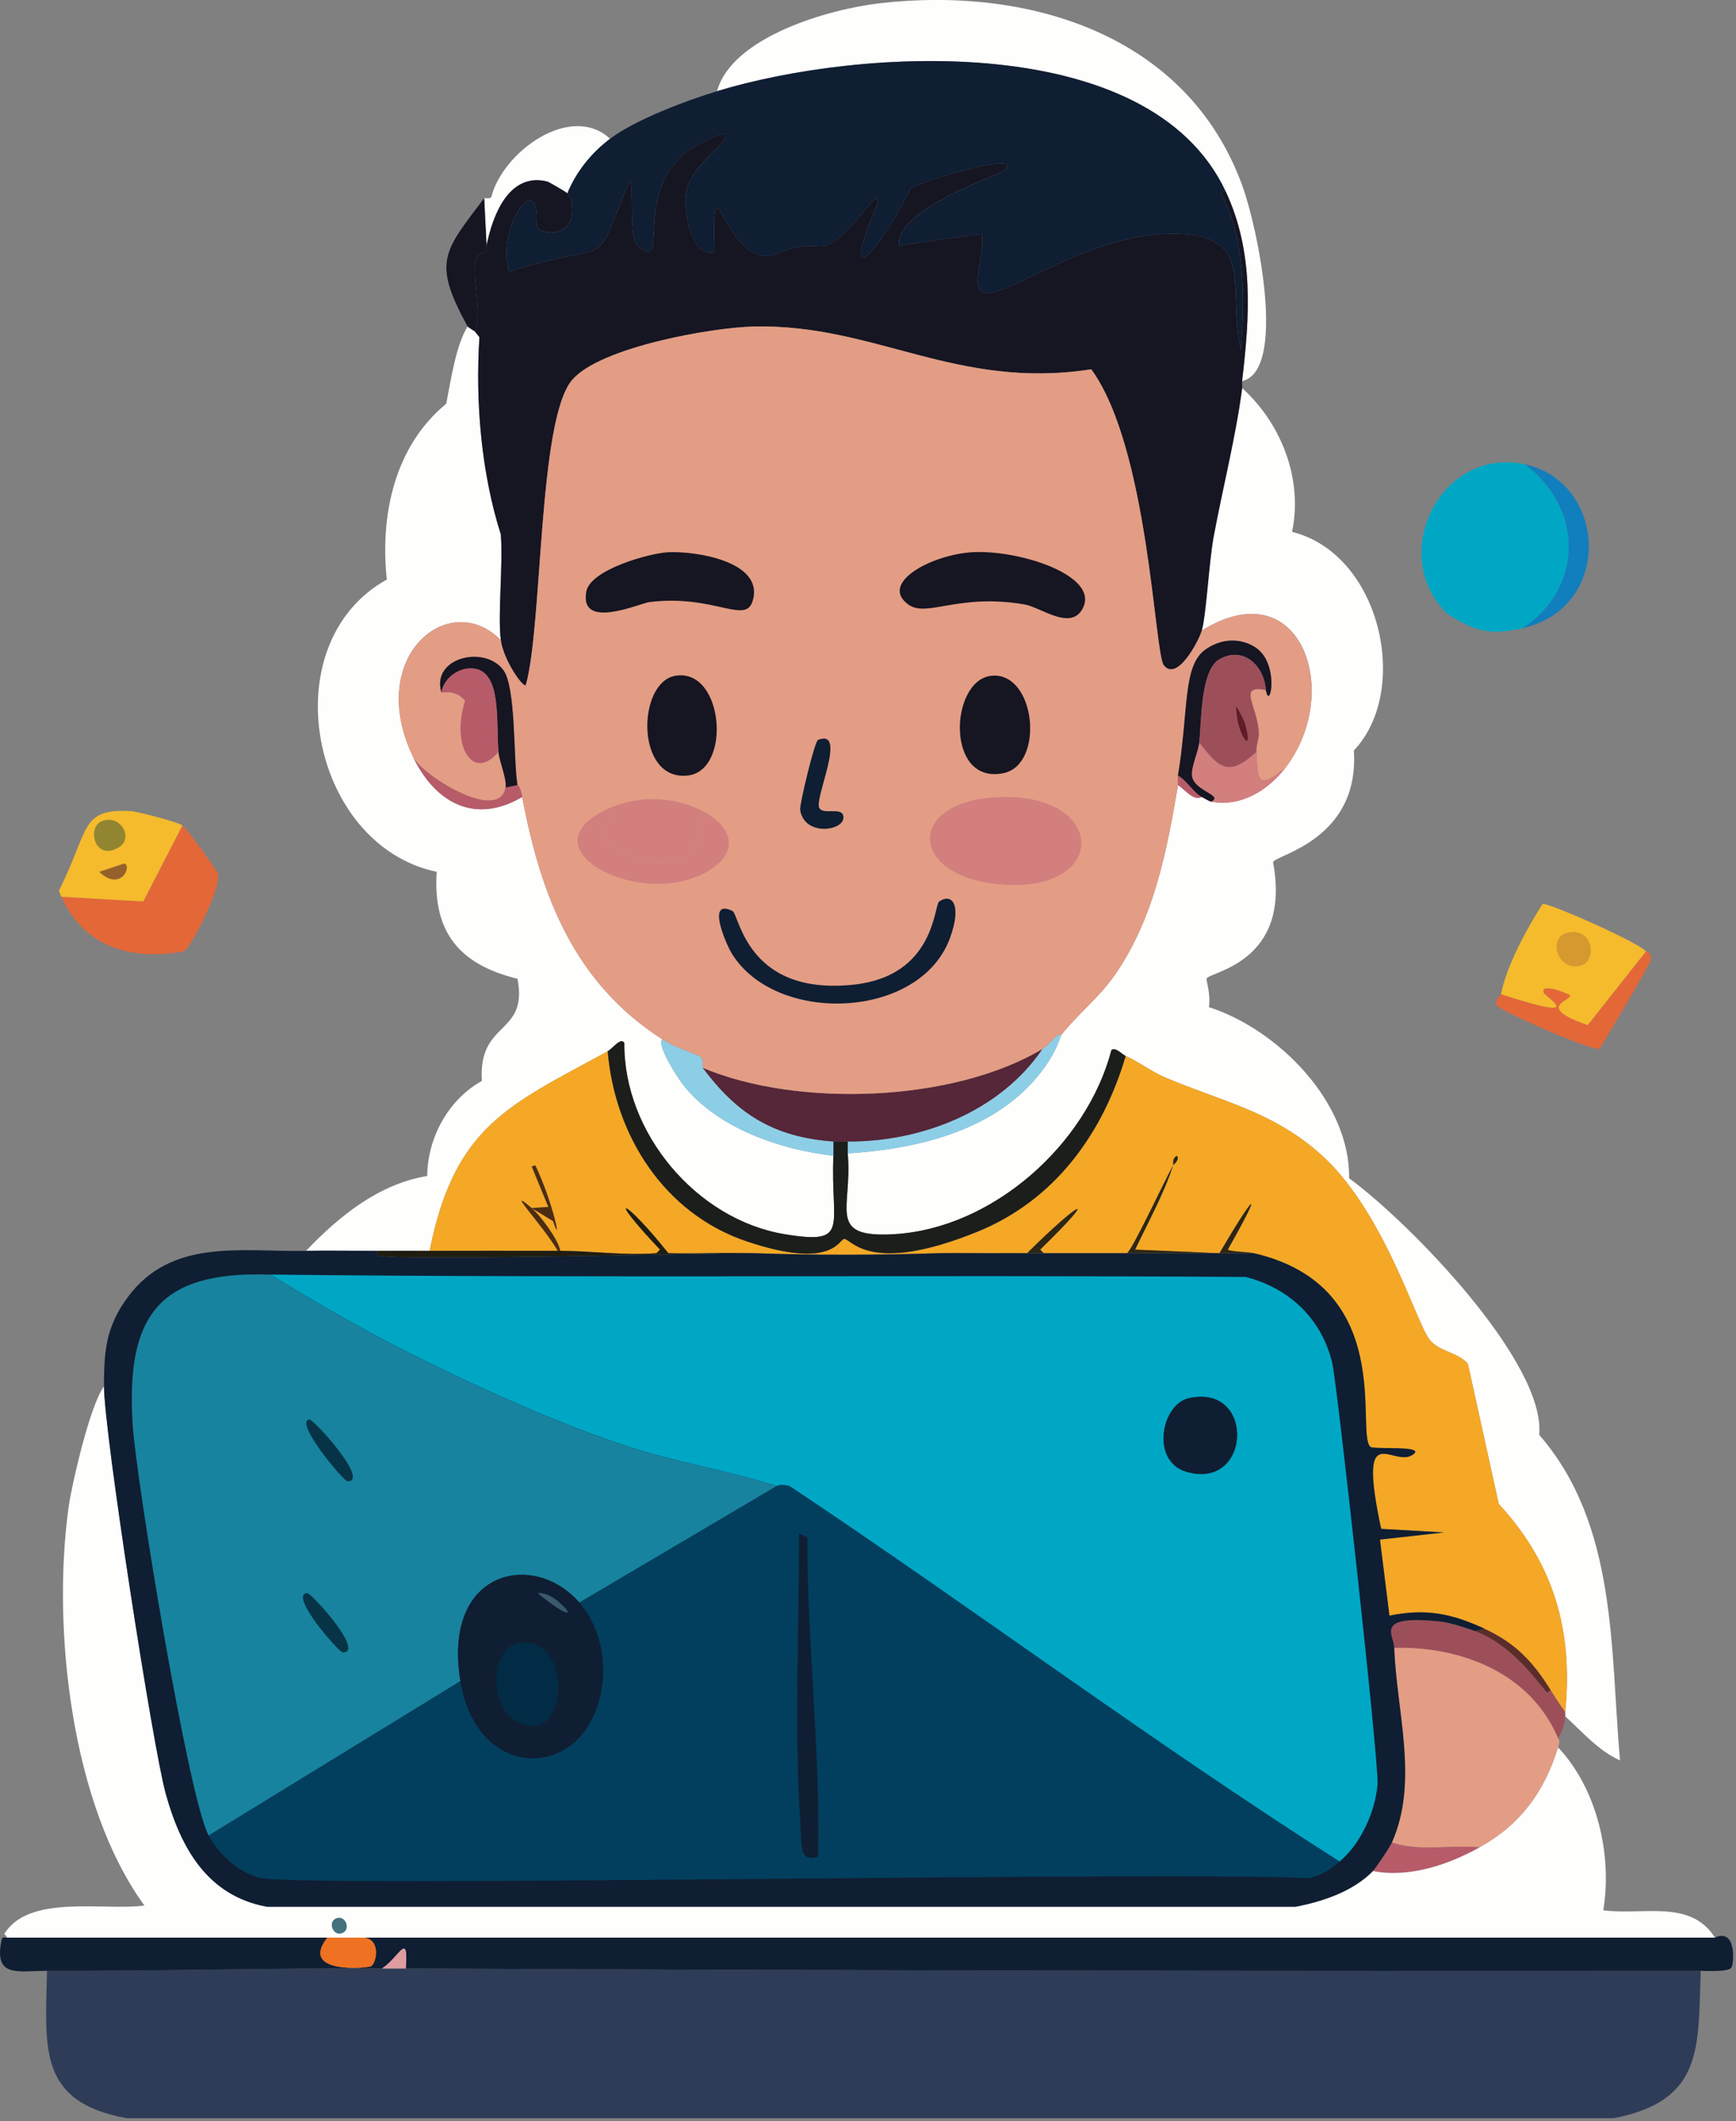 <svg width="379" height="463" viewBox="0 0 379 463" fill="none" xmlns="http://www.w3.org/2000/svg">
<rect x="0" y="0" width="379" height="463" fill="#808080" stroke="none"/>
<g clip-path="url(#clip0_47_2)">
<path d="M332.9 101.35C345.69 110.86 345.85 128.3 332.38 137.14C325.44 138.73 322.04 137.89 316.04 134.03C302.76 121.32 314.4 97.4 332.9 101.35Z" fill="#00A7C5"/>
<path d="M332.38 137.14C345.84 128.3 345.69 110.86 332.9 101.35C350.75 105.17 352.44 132.54 332.38 137.14Z" fill="#117EBD"/>
<path d="M88.59 429.69C182.83 430.15 277.05 430.29 371.29 430.21C370.73 446.93 371.95 458.53 352.36 462.37H27.64C8.06 458.83 9.96 446.8 10.26 430.21C34.61 430.3 59.03 429.57 83.4 429.69C85.14 429.69 86.85 429.69 88.59 429.69Z" fill="#2E3C57"/>
<path d="M1.45 422.95H71.48C65.15 431.02 80.42 429.67 81.08 429.17C82.36 428.21 83.21 422.7 78.75 422.95H374.41C379.08 420.83 378.57 428.41 378.04 429.43C377.47 430.53 372.56 430.21 371.3 430.21C277.06 430.29 182.84 430.15 88.6 429.69C89.18 421.34 87.24 427.17 83.41 429.69C59.05 429.57 34.62 430.3 10.27 430.21C3.99 430.19 -1.57 431.92 0.41 423.21C0.51 422.77 1.43 423 1.45 422.95Z" fill="#0F1E32"/>
<path d="M88.59 429.69C86.85 429.69 85.14 429.69 83.4 429.69C87.23 427.17 89.17 421.34 88.59 429.69Z" fill="#DF9DA2"/>
<path d="M78.73 422.95C83.19 422.7 82.34 428.21 81.06 429.17C80.4 429.67 65.13 431.02 71.46 422.95H78.72H78.73Z" fill="#EF7122"/>
<path d="M359.35 207.68C359.42 207.76 360.62 207.88 360.39 209.5C360.23 210.61 350.76 226.4 349.24 228.95C347.61 229.48 327.06 220.54 326.68 219.35C326.47 217.89 327.69 217.14 327.72 217.02C347.21 223.41 337.36 217.57 337.06 216.76C336.12 214.3 342.64 216.97 342.77 217.28C343.24 218.41 334.88 219.76 346.66 223.76L359.37 207.68H359.35Z" fill="#E46738"/>
<path d="M359.35 207.68L346.64 223.76C334.86 219.76 343.22 218.4 342.75 217.28C342.62 216.98 336.11 214.3 337.04 216.76C337.35 217.56 347.2 223.41 327.7 217.02C328.96 210.66 333.31 202.77 336.78 197.31C337.98 196.99 357.69 205.67 359.34 207.68H359.35Z" fill="#F5BB2C"/>
<path d="M342.5 203.53C347.91 202.52 348.74 209.84 345.09 210.79C339.92 212.14 337.7 204.43 342.5 203.53Z" fill="#D5992F"/>
<path d="M13.38 195.75L31.28 196.79C34.133 191.257 36.987 185.723 39.84 180.19C40.87 180.93 47.5 190.18 47.62 190.82C48.21 194.05 41.7 206.91 40.1 207.68C28.64 209.72 18.48 206.86 13.39 195.75H13.38Z" fill="#E46738"/>
<path d="M39.83 180.19C36.977 185.723 34.123 191.257 31.27 196.79L13.37 195.75L12.85 194.45C19.62 180.98 17.41 176.4 28.67 177.07C29.91 177.14 38.71 179.38 39.82 180.18L39.83 180.19Z" fill="#F5BB2C"/>
<path d="M22.45 179.16C26.45 177.88 29.11 182.92 26.08 184.87C20.66 188.35 18.72 180.36 22.45 179.16Z" fill="#928532"/>
<path d="M27.12 188.49C28.93 188.93 26.38 194.81 21.67 190.31L27.12 188.49Z" fill="#95612B"/>
<path d="M341.72 374.71C341.76 374.37 341.69 374.01 341.72 373.67C343.43 356 339.32 341.45 327.2 328.28L320.46 297.68C318.21 295.12 314.35 295.13 312.16 292.49C309.11 288.82 302.03 263.57 287.52 251.25C277.04 242.35 266.34 240.29 254.32 235.17C251.38 233.92 248.69 231.81 245.76 230.5C244.98 230.15 243.54 228.48 242.65 229.2C237.24 249.89 216.63 268.17 195.19 269.4C180.27 270.25 186.2 263.85 185.08 251.76C199.97 250.87 216.69 246.92 226.58 234.9C230.81 229.76 231.44 226.23 231.77 225.82C235.31 221.38 239.91 217.75 243.18 213.11C251.86 200.82 254.73 185.9 257.19 171.35C258.68 172.27 260.51 174.9 262.38 173.94C263 174.26 264.03 174.9 264.45 174.98C270.85 176.22 276.77 172.54 280.53 167.72C293.31 151.31 284.13 124.18 262.38 137.63C263.38 134.08 263.97 122.56 264.97 117.14C266.9 106.77 269.89 94.93 271.19 84.72C279.76 92.49 284.49 104.59 282.08 116.1C301.46 120.92 308.04 150.73 295.57 163.82C296.86 183.39 278.35 186.63 277.93 188.2C282.04 210.25 263.97 212.09 263.41 213.62C263.3 213.91 264.34 216.93 263.93 219.84C279.05 224.74 294.78 240.6 294.53 257.19C307.89 266.98 337.51 297.5 336.03 313.21C353.11 332.81 351.54 360.03 353.67 384.27C348.94 382.14 345.5 378.09 341.74 374.67L341.72 374.71Z" fill="#FEFEFD"/>
<path d="M103.63 72.3L104.67 73.6C103.76 87.65 105.05 103.2 109.34 116.65C109.86 123.2 108.64 134.35 109.34 139.73C98.08 128.32 79.73 143.31 90.15 165.15C94.96 175.23 103.67 180.07 114.01 173.97C118.09 195.73 125.45 214.59 144.61 226.88C143.27 228.09 148.05 235.47 149.28 236.99C156.78 246.32 170.37 250.96 181.96 252.29C181.27 267.77 185.82 271.8 171.33 269.41C152.03 266.22 136.11 247.23 136.32 227.65C135.53 226.35 133.79 228.86 132.69 229.47C111.07 241.3 99.28 245.66 93.79 273.04C89.99 273.04 86.18 273.02 82.38 273.04C77.2 273.06 72 272.94 66.82 273.04C74.02 265.47 82.74 258.43 93.27 256.7C93.33 248.48 97.8 240.06 105.2 235.95C104.36 222.62 115.36 226.1 112.98 213.65C100.32 210.57 94.47 203.51 95.34 190.31C67.65 184.48 59.21 140.5 84.45 126.51C82.95 112.47 86.1 97.44 97.42 88.13C98.42 83.03 99.53 75.37 102.09 71.27C102.13 71.35 103.34 72.16 103.65 72.31L103.63 72.3Z" fill="#FEFEFD"/>
<path d="M271.17 83.19C272.84 69.01 273.82 54.97 267.54 41.69C250.85 6.39 187.45 10.47 156.54 19.9C159.81 8.05 180.9 2 192.07 0.71C224.41 -3.03 259.08 7.42 271.17 40.39C274.71 50.04 280.95 80.99 271.17 83.18V83.19Z" fill="#FEFEFD"/>
<path d="M133.2 30.29C129.1 33.39 125.81 37.47 123.86 42.22C123.61 41.91 119.79 39.71 119.45 39.63C111.11 37.59 107.54 47.02 106.22 53.64L105.7 43.27C105.79 43.14 106.85 43.54 107.26 43.01C109.73 33.17 124.6 22.32 133.2 30.3V30.29Z" fill="#FEFEFD"/>
<path d="M267.54 41.7C273.82 54.98 272.84 69.02 271.17 83.2C271.11 83.71 271.23 84.25 271.17 84.76C269.87 94.97 266.87 106.81 264.95 117.18C263.94 122.6 263.35 134.12 262.36 137.67C261.73 139.91 256.95 148.97 254.06 145.19C252.02 142.53 250.75 97.74 238.24 80.61C208.73 85.18 191.08 70.68 164.58 71.27C155.4 71.48 130.98 75.78 124.9 82.94C117.44 91.72 118.51 136.35 114.79 149.59C114.01 149.97 109.9 143.98 109.34 139.73C108.64 134.35 109.86 123.2 109.34 116.65C105.06 103.2 103.76 87.65 104.67 73.6L103.63 72.3C105.95 67.52 101.04 55.19 105.96 55.18L106.22 53.62C107.54 47.01 111.11 37.57 119.45 39.61C119.79 39.69 123.61 41.9 123.86 42.2C125.12 43.77 124.79 43.84 124.9 45.57C125.3 51.75 117.93 51.69 117.12 49.2C118.13 36.01 108.12 49.64 111.15 59.31C135.31 51.57 128.64 60.61 137.6 39.08C138.4 41.85 137.28 52 139.16 53.6C146.76 60.07 137.42 41.28 151.09 32.33C151.8 31.86 157.48 29.11 157.83 29.22C160.89 30.11 151.03 35.34 149.79 41.93C149.14 45.4 150.79 56.8 156.01 54.9C155.37 31.79 158.01 58.21 168.72 55.68C182.01 49.84 176.74 60.64 191.02 43.23L191.8 44.01C182.69 65.11 191.65 55.45 198.8 41.16C200.46 39.8 223 32.81 219.55 37.01C218.61 38.16 195.53 45.43 196.21 53.61L214.36 51.02C215.2 56.04 210.82 64.46 215.92 63.99C221.92 63.43 239.09 50.63 256.9 51.02C274.4 51.41 267.82 63.58 270.91 76.44C271.67 64.83 272 52.41 266.5 41.95L267.54 41.69V41.7Z" fill="#161522"/>
<path d="M267.54 41.7L266.5 41.96C272 52.43 271.67 64.84 270.91 76.45C267.83 63.59 274.41 51.42 256.9 51.03C239.09 50.63 221.92 63.44 215.92 64C210.82 64.47 215.2 56.05 214.36 51.03L196.21 53.62C195.53 45.44 218.61 38.17 219.55 37.02C223 32.82 200.46 39.81 198.8 41.17C191.65 55.47 182.69 65.12 191.8 44.02L191.02 43.24C176.74 60.65 182.01 49.85 168.72 55.69C158.01 58.22 155.37 31.8 156.01 54.91C150.79 56.82 149.13 45.42 149.79 41.94C151.03 35.35 160.89 30.12 157.83 29.23C157.47 29.13 151.8 31.88 151.09 32.34C137.42 41.28 146.76 60.08 139.16 53.61C137.28 52.01 138.4 41.86 137.6 39.09C128.63 60.62 135.3 51.58 111.15 59.32C108.12 49.64 118.13 36.01 117.12 49.21C117.93 51.7 125.3 51.76 124.9 45.58C124.79 43.85 125.12 43.78 123.86 42.21C125.8 37.46 129.1 33.38 133.2 30.28C138.7 26.13 149.77 21.97 156.54 19.91C187.45 10.47 250.86 6.39 267.54 41.7Z" fill="#0F1E32"/>
<path d="M105.71 43.25L106.23 53.62L105.97 55.18C101.04 55.19 105.96 67.52 103.64 72.3C103.34 72.16 102.13 71.34 102.08 71.26C94.32 57.08 96.87 54.97 105.71 43.25Z" fill="#161522"/>
<path d="M231.75 225.84C231.42 226.25 230.79 229.78 226.56 234.92C216.67 246.94 199.95 250.89 185.06 251.78V249.19C201.16 249.27 218.32 242.64 227.59 228.96C229.5 227.81 230.32 225.72 231.74 225.85L231.75 225.84Z" fill="#8DCEE7"/>
<path d="M153.43 233.1C161.01 243.24 168.91 248.21 181.96 249.18V252.29C170.37 250.96 156.79 246.31 149.28 236.99C148.05 235.46 143.27 228.08 144.61 226.88C147.06 228.45 149.99 229.38 152.65 230.51C153.87 231.07 153.21 232.81 153.43 233.1Z" fill="#8DCEE7"/>
<path d="M340.16 379.38C340.07 379.77 340.81 379.38 340.16 381.45C337.14 391.13 332 398.25 323.04 403.24C316.65 402.65 310.05 404.26 303.85 402.2C309.79 388.82 304.86 373.66 304.37 359.67C319.06 359.34 334.1 365.16 340.16 379.38Z" fill="#E39D84"/>
<path d="M322.01 356.04C330.88 359.28 336.93 368.98 337.83 369.53C337.88 369.56 338.28 368.87 338.61 369.01C339.56 370.54 340.65 372.23 341.72 373.68C341.69 374.02 341.76 374.38 341.72 374.72C341.3 378.22 340.22 379.15 340.16 379.39C334.1 365.17 319.06 359.34 304.37 359.68C304.27 356.78 299.89 352.42 314.48 353.97C316.55 354.19 319.99 355.31 322 356.04H322.01Z" fill="#9D4F59"/>
<path d="M323.05 403.24C316.11 407.1 307.68 409.94 299.71 408.43C300.43 407.69 303.42 403.19 303.86 402.21C310.06 404.26 316.66 402.65 323.05 403.25V403.24Z" fill="#B75B69"/>
<path d="M324.08 355.52C330.86 358.64 334.7 362.7 338.6 369.01C338.27 368.87 337.87 369.56 337.82 369.53C336.92 368.98 330.87 359.28 322 356.04L324.07 355.52H324.08Z" fill="#5B2D29"/>
<path d="M227.6 228.95C218.33 242.63 201.16 249.26 185.07 249.18C184.29 249.18 182.11 249.19 181.96 249.18C168.91 248.21 161.01 243.24 153.43 233.1C174.31 241.86 208.27 240.58 227.61 228.95H227.6Z" fill="#562639"/>
<path d="M262.36 137.66C284.11 124.2 293.3 151.34 280.51 167.75C274.34 172.61 274.67 170.27 274.29 164.12C274.19 162.49 274.92 161.55 274.81 159.71C274.47 154.06 270.1 149.38 276.37 150.63C277.27 155.57 279.49 144.76 274.04 141.29C270.57 139.08 266.41 139.47 263.15 141.81C258.18 145.38 259.56 155.07 257.18 169.3C257.07 169.96 257.29 170.71 257.18 171.37C254.72 185.91 251.85 200.84 243.17 213.13C239.89 217.77 235.29 221.4 231.76 225.84C230.34 225.71 229.52 227.81 227.61 228.95C208.28 240.58 174.31 241.86 153.43 233.1C153.21 232.81 153.87 231.06 152.65 230.51C149.99 229.38 147.06 228.45 144.61 226.88C125.44 214.6 118.09 195.73 114.01 173.97C113.88 173.28 113.63 171.71 112.97 171.38C112.04 165.55 112.69 149.98 109.86 146.22C105.74 140.75 94.09 143.53 96.37 151.15C97.77 151.12 98.69 150.96 100 151.67C100.65 152.02 101.08 152.43 101.56 152.97C98.43 162.72 103.21 170.77 108.82 164.12C108.99 166.19 110.69 170.08 110.38 171.9C108.99 179.88 91.8 169.03 90.15 165.16C79.73 143.33 98.09 128.33 109.34 139.74C109.89 143.99 114.01 149.98 114.79 149.6C118.51 136.35 117.44 91.73 124.9 82.95C130.98 75.79 155.4 71.48 164.58 71.28C191.08 70.69 208.73 85.18 238.24 80.62C250.75 97.75 252.02 142.54 254.06 145.2C256.95 148.98 261.73 139.92 262.36 137.68V137.66Z" fill="#E39D84"/>
<path d="M110.37 171.89L112.96 171.37C113.61 171.71 113.87 173.27 114 173.96C103.65 180.06 94.95 175.23 90.14 165.14C91.78 169.01 108.98 179.87 110.37 171.88V171.89Z" fill="#B75B69"/>
<path d="M219.04 173.97C241.43 173.7 241.75 194.1 220.08 193.16C197.76 192.19 197.29 174.23 219.04 173.97Z" fill="#D27F7E"/>
<path d="M212.3 120.54C222.23 119.95 240.03 125.51 236.42 132.73C233.86 137.85 227.25 132.57 223.71 131.95C209.18 129.43 202.36 134.92 198.29 131.95C191.88 127.28 203.33 121.07 212.3 120.54Z" fill="#161522"/>
<path d="M145.91 120.54C151.66 120.26 166.95 122.49 164.32 131.17C162.73 136.42 155.95 129.68 141.76 131.43C139.71 131.68 126.38 137.7 128.01 129.1C128.92 124.32 141.83 120.74 145.91 120.54Z" fill="#161522"/>
<path d="M205.04 196.79C207.83 194.86 210.09 197.49 207.37 204.83C200.77 222.68 169.08 223.77 159.65 207.94C158.55 206.09 154.08 195.99 159.91 198.86C161.43 199.61 162.98 217.42 186.36 214.94C204.17 213.05 203.88 197.59 205.03 196.79H205.04Z" fill="#0F1E32"/>
<path d="M147.46 147.51C158.03 145.75 159.84 168.34 150.05 169.3C138.65 170.42 139.09 148.9 147.46 147.51Z" fill="#161522"/>
<path d="M216.45 147.51C226.12 146.55 228.18 166.93 219.04 168.78C206.31 171.36 207.36 148.42 216.45 147.51Z" fill="#161522"/>
<path d="M153.43 177.08C152.11 181.44 153.82 185.75 147.98 187.97C142.81 189.93 132.87 185.12 132.16 183.04C131.24 180.36 134.8 179.2 131.64 177.07C138.45 173.6 146.49 173.52 153.43 177.07V177.08Z" fill="#D27F7E"/>
<path d="M131.64 177.08C134.8 179.21 131.24 180.37 132.16 183.05C132.87 185.13 142.81 189.94 147.98 187.98C153.82 185.76 152.11 181.44 153.43 177.09C159.93 180.42 161.5 185.95 154.73 190.06C140.38 198.77 114.77 185.68 131.65 177.09L131.64 177.08Z" fill="#D27F7E"/>
<path d="M178.58 161.52C185.03 158.95 177.84 174.04 178.84 176.3C179.56 177.94 183.41 176.23 184.03 177.86C185.3 181.19 175.7 183.03 174.69 176.82C174.51 175.68 177.85 161.81 178.58 161.52Z" fill="#0F1E32"/>
<path d="M112.97 171.38L110.38 171.9C110.7 170.08 108.99 166.18 108.82 164.12C108.28 157.43 109.53 146.93 103.63 145.97C100.46 145.45 96.93 147.85 96.37 151.16C94.09 143.55 105.73 140.76 109.86 146.23C112.69 149.99 112.04 165.55 112.97 171.39V171.38Z" fill="#161522"/>
<path d="M108.82 164.11C103.2 170.76 98.42 162.71 101.56 152.96C101.09 152.42 100.65 152.01 100 151.66C102.06 147.1 109.61 159.29 107.26 150.36C106.95 149.17 103.98 147.23 103.63 145.95C109.53 146.92 108.28 157.41 108.82 164.1V164.11Z" fill="#B75B69"/>
<path d="M103.63 145.96C103.98 147.24 106.95 149.17 107.26 150.37C109.61 159.3 102.05 147.11 100 151.67C98.69 150.96 97.77 151.12 96.37 151.15C96.94 147.85 100.46 145.44 103.63 145.96Z" fill="#B75B69"/>
<path d="M245.76 230.51C248.69 231.82 251.38 233.93 254.32 235.18C266.34 240.3 277.03 242.36 287.52 251.26C302.03 263.57 309.11 288.83 312.16 292.5C314.35 295.14 318.21 295.13 320.46 297.69L327.2 328.29C339.33 341.45 343.43 356.01 341.72 373.68C340.65 372.23 339.55 370.54 338.61 369.01C334.7 362.7 330.87 358.65 324.09 355.52C316.9 352.21 311.38 351.06 303.34 352.67L301.27 336.07C305.937 335.55 310.607 335.03 315.28 334.51C310.7 334.25 306.117 333.99 301.53 333.73C296.29 309.15 303.88 320.28 308.27 317.65C312 315.41 299.89 316.46 299.19 315.83C295.82 312.78 305.07 280.84 273.77 273.56C272.46 273.25 268.42 273.24 268.06 272.78C276.42 257.96 273.62 260.94 266.24 273.56L247.83 272.78C250.66 266.73 254.06 260.74 256.13 254.37C256.16 254.26 257.71 253.04 256.91 252.3C255.75 252.99 256.28 254.11 256.13 254.37C254.06 258.08 247.04 273.22 246.02 273.56H227.87L227.09 272.78C240.5 259.71 235.82 262.06 224.24 273.56C217.77 273.71 211.26 273.35 204.79 273.56C191.35 273.99 178.29 274.02 164.85 273.56C158.55 273.35 152.22 273.72 145.92 273.56C136.34 261.49 131.84 259.83 144.1 272.78L143.32 273.56C136.34 274.1 129.26 273.07 122.31 273.04C121.94 270.57 117.81 265.15 116.09 263.7L120.76 266.55C122.84 272.74 120.71 262.34 116.87 254.36L116.09 254.62L119.72 263.44L116.09 263.7C109.96 258.52 118.39 267.24 121.8 273.04C112.48 273 103.11 273.04 93.79 273.04C99.28 245.66 111.07 241.3 132.69 229.47C134.23 247.9 145.08 264.92 163.03 270.97C181.7 277.26 183.17 270.58 184.3 270.45C185.82 270.28 189.58 278.53 213.35 268.89C230.2 262.05 240.73 247.6 245.77 230.51H245.76Z" fill="#F5A825"/>
<path d="M181.96 252.29V249.18C182.12 249.19 184.3 249.18 185.07 249.18V251.77C186.19 263.85 180.26 270.26 195.18 269.41C216.63 268.18 237.23 249.91 242.64 229.21C243.53 228.49 244.97 230.16 245.75 230.51C240.71 247.6 230.18 262.06 213.33 268.89C189.56 278.53 185.8 270.28 184.28 270.45C183.15 270.57 181.69 277.26 163.01 270.97C145.05 264.92 134.21 247.9 132.67 229.47C133.77 228.87 135.51 226.35 136.3 227.65C136.1 247.23 152.01 266.22 171.31 269.41C185.81 271.8 181.25 267.77 181.94 252.29H181.96Z" fill="#1C1E1B"/>
<path d="M116.08 263.71L119.71 263.45L116.08 254.63L116.86 254.37C120.7 262.35 122.83 272.75 120.75 266.56L116.08 263.71Z" fill="#4E2C11"/>
<path d="M116.08 263.71C117.8 265.16 121.93 270.57 122.3 273.05C122.13 273.05 121.96 273.05 121.78 273.05C118.38 267.26 109.94 258.53 116.07 263.71H116.08Z" fill="#4E2C11"/>
<path d="M256.13 254.37C256.28 254.11 255.75 252.98 256.91 252.3C257.71 253.05 256.17 254.27 256.13 254.37Z" fill="#2E2614"/>
<path d="M276.36 150.63C275.99 145.32 271.49 140.95 266.25 143.89C262.12 146.21 262.32 157.2 261.84 162.04C261.63 164.15 259.91 167.67 260.28 169.56C260.91 172.71 267.25 173.62 264.43 175.01C264.01 174.93 262.98 174.29 262.36 173.97C260.59 173.07 259.02 170.31 257.17 169.3C259.54 155.07 258.16 145.37 263.14 141.81C266.41 139.47 270.56 139.08 274.03 141.29C279.48 144.76 277.26 155.56 276.36 150.63Z" fill="#161522"/>
<path d="M274.29 164.11C274.68 170.26 274.35 172.6 280.51 167.74C276.75 172.57 270.83 176.24 264.43 175C267.25 173.61 260.91 172.71 260.28 169.55C259.9 167.66 261.63 164.13 261.84 162.03C266.21 167.84 268.31 169.57 274.29 164.1V164.11Z" fill="#D27F7E"/>
<path d="M262.36 173.97C260.49 174.93 258.66 172.3 257.17 171.38C257.28 170.72 257.06 169.97 257.17 169.31C259.02 170.32 260.59 173.08 262.36 173.98V173.97Z" fill="#B75B69"/>
<path d="M276.36 150.63C270.09 149.38 274.46 154.06 274.8 159.71C274.91 161.54 274.18 162.49 274.28 164.12C268.3 169.59 266.2 167.85 261.83 162.05C262.31 157.21 262.11 146.21 266.24 143.9C271.48 140.96 275.99 145.34 276.35 150.64L276.36 150.63Z" fill="#9D4F59"/>
<path d="M269.88 154.26C270.06 154.21 271.6 157.32 271.7 157.63C274.06 165.55 269.91 160.62 269.88 154.26Z" fill="#5F1C29"/>
<path d="M22.71 302.61C22.71 312.36 33.37 381.4 36.2 391.57C39.51 403.47 45.29 413.8 58.25 416.21H282.85C288.71 415.1 295.43 412.85 299.71 408.43C307.68 409.94 316.12 407.1 323.05 403.24C332.01 398.26 337.15 391.13 340.17 381.45C348.57 390.34 352.04 404.71 350.03 416.98C358.58 418.19 368.95 414.44 374.41 422.95H1.45C1.59 422.6 0.9 422.23 0.93 422.17C6.28 413.35 22.92 417.17 31.53 415.95C15.51 394 11.37 355.54 14.93 329.33C15.66 323.94 19.68 306.64 22.71 302.62V302.61Z" fill="#FEFEFD"/>
<path d="M73.29 418.8C75.35 417.83 76.66 421.06 74.85 421.91C72.79 422.88 71.48 419.65 73.29 418.8Z" fill="#43717D"/>
<path d="M66.8 273.04C71.98 272.94 77.18 273.06 82.36 273.04C82.36 273.39 82.23 273.99 82.62 274.08C87.6 275.26 153.02 273.56 164.84 273.56C178.28 274.02 191.34 273.99 204.78 273.56H273.77C305.06 280.85 295.82 312.78 299.19 315.83C299.88 316.46 312 315.41 308.27 317.65C303.88 320.28 296.29 309.15 301.53 333.73C306.11 333.99 310.693 334.25 315.28 334.51C310.613 335.03 305.943 335.55 301.27 336.07L303.34 352.67C311.38 351.06 316.9 352.21 324.09 355.52L322.02 356.04C320.01 355.31 316.57 354.19 314.5 353.97C299.9 352.42 304.28 356.77 304.39 359.68C304.88 373.67 309.81 388.83 303.87 402.21C303.43 403.2 300.44 407.69 299.72 408.43C295.45 412.85 288.72 415.1 282.86 416.21H58.24C45.29 413.8 39.51 403.47 36.19 391.57C33.36 381.41 22.69 312.36 22.7 302.61C22.7 294.95 23.13 289.6 27.89 283.16C37.47 270.2 52.69 273.31 66.79 273.05L66.8 273.04Z" fill="#0F1E32"/>
<path d="M164.84 273.56C153.03 273.56 87.6 275.26 82.62 274.08C82.23 273.99 82.36 273.39 82.36 273.04C86.16 273.02 89.97 273.04 93.77 273.04C103.09 273.04 112.46 273 121.78 273.04C121.96 273.04 122.13 273.04 122.3 273.04C129.25 273.07 136.32 274.1 143.31 273.56L144.09 272.78C131.82 259.83 136.32 261.49 145.91 273.56C152.21 273.72 158.55 273.35 164.84 273.56Z" fill="#1F1C11"/>
<path d="M273.77 273.56H204.78C211.25 273.35 217.76 273.71 224.23 273.56C235.81 262.06 240.49 259.71 227.08 272.78L227.86 273.56H246.01C247.04 273.22 254.06 258.08 256.12 254.37C254.05 260.75 250.65 266.73 247.82 272.78L266.23 273.56C273.61 260.94 276.41 257.96 268.05 272.78C268.4 273.23 272.44 273.25 273.76 273.56H273.77Z" fill="#2E2614"/>
<path d="M292.44 406.35C251.55 380.35 212.68 351.26 172.36 324.39C170.1 323.9 169.64 324.43 169.51 324.39C159.23 321.07 148.42 319.35 138.13 316.09C122.69 311.2 102.93 302.21 88.33 294.82C78.44 289.81 68.33 283.94 59.02 278.22C130 279.02 200.98 278.27 271.95 278.74C281.51 281.18 288.64 287.96 290.88 297.67C291.92 302.17 301.09 384.88 300.74 389.48C300.28 395.39 297.08 402.54 292.44 406.34V406.35Z" fill="#00A7C5"/>
<path d="M259.5 305.2C274.2 301.87 273.25 325.5 258.98 321.28C251.16 318.97 253.5 306.56 259.5 305.2Z" fill="#0F1E32"/>
<path d="M292.44 406.35C289.91 408.42 289.27 408.88 285.96 409.98C253.58 408.43 69.64 412.02 57.21 409.98C52.51 409.21 47.71 404.76 45.54 400.64C63.867 389.4 82.193 378.16 100.52 366.92C103.7 386.3 121.49 388.27 128.53 376.52C133.34 368.5 132.61 356.93 126.46 349.81C140.813 341.337 155.163 332.863 169.51 324.39C169.65 324.43 170.1 323.9 172.36 324.39C212.68 351.26 251.55 380.34 292.44 406.35Z" fill="#023F5E"/>
<path d="M174.44 334.77L176.26 335.55C176.18 358.8 179.17 382.22 178.59 405.32C174.4 406.51 175.08 402.96 174.7 397.28C173.36 377.44 174.49 354.83 174.44 334.78V334.77Z" fill="#0F1E32"/>
<path d="M59.02 278.23C68.32 283.95 78.44 289.82 88.33 294.83C102.92 302.22 122.69 311.21 138.13 316.1C148.43 319.36 159.23 321.08 169.51 324.4C155.157 332.873 140.807 341.347 126.46 349.82C116.57 338.39 96.54 342.65 100.52 366.94C82.193 378.18 63.867 389.42 45.54 400.66C41.06 392.17 29.66 322.81 28.94 310.66C27.57 287.41 34.47 277.33 59.03 278.24L59.02 278.23Z" fill="#18839F"/>
<path d="M67.06 347.74C67.92 347.67 79.78 360.7 74.84 360.71C74.01 360.71 62.92 348.07 67.06 347.74Z" fill="#063446"/>
<path d="M67.58 309.87C68.48 309.8 80.81 323.35 75.88 323.36C75.01 323.36 63.99 310.15 67.58 309.87Z" fill="#063446"/>
<path d="M126.45 349.81C132.61 356.93 133.33 368.5 128.52 376.52C121.48 388.27 103.69 386.3 100.51 366.92C96.52 342.63 116.56 338.37 126.45 349.8V349.81Z" fill="#0F1E32"/>
<path d="M113.23 358.63C125.25 356.49 124.47 382.2 112.71 375.75C106.45 372.32 107.21 359.7 113.23 358.63Z" fill="#022B45"/>
<path d="M117.38 347.74C118.69 347.57 120.59 348.53 121.53 349.3C125.93 352.9 124.19 353.42 117.38 347.74Z" fill="#3A596D"/>
</g>
<defs>
<clipPath id="clip0_47_2">
<rect width="378.36" height="462.37" fill="white"/>
</clipPath>
</defs>
</svg>
